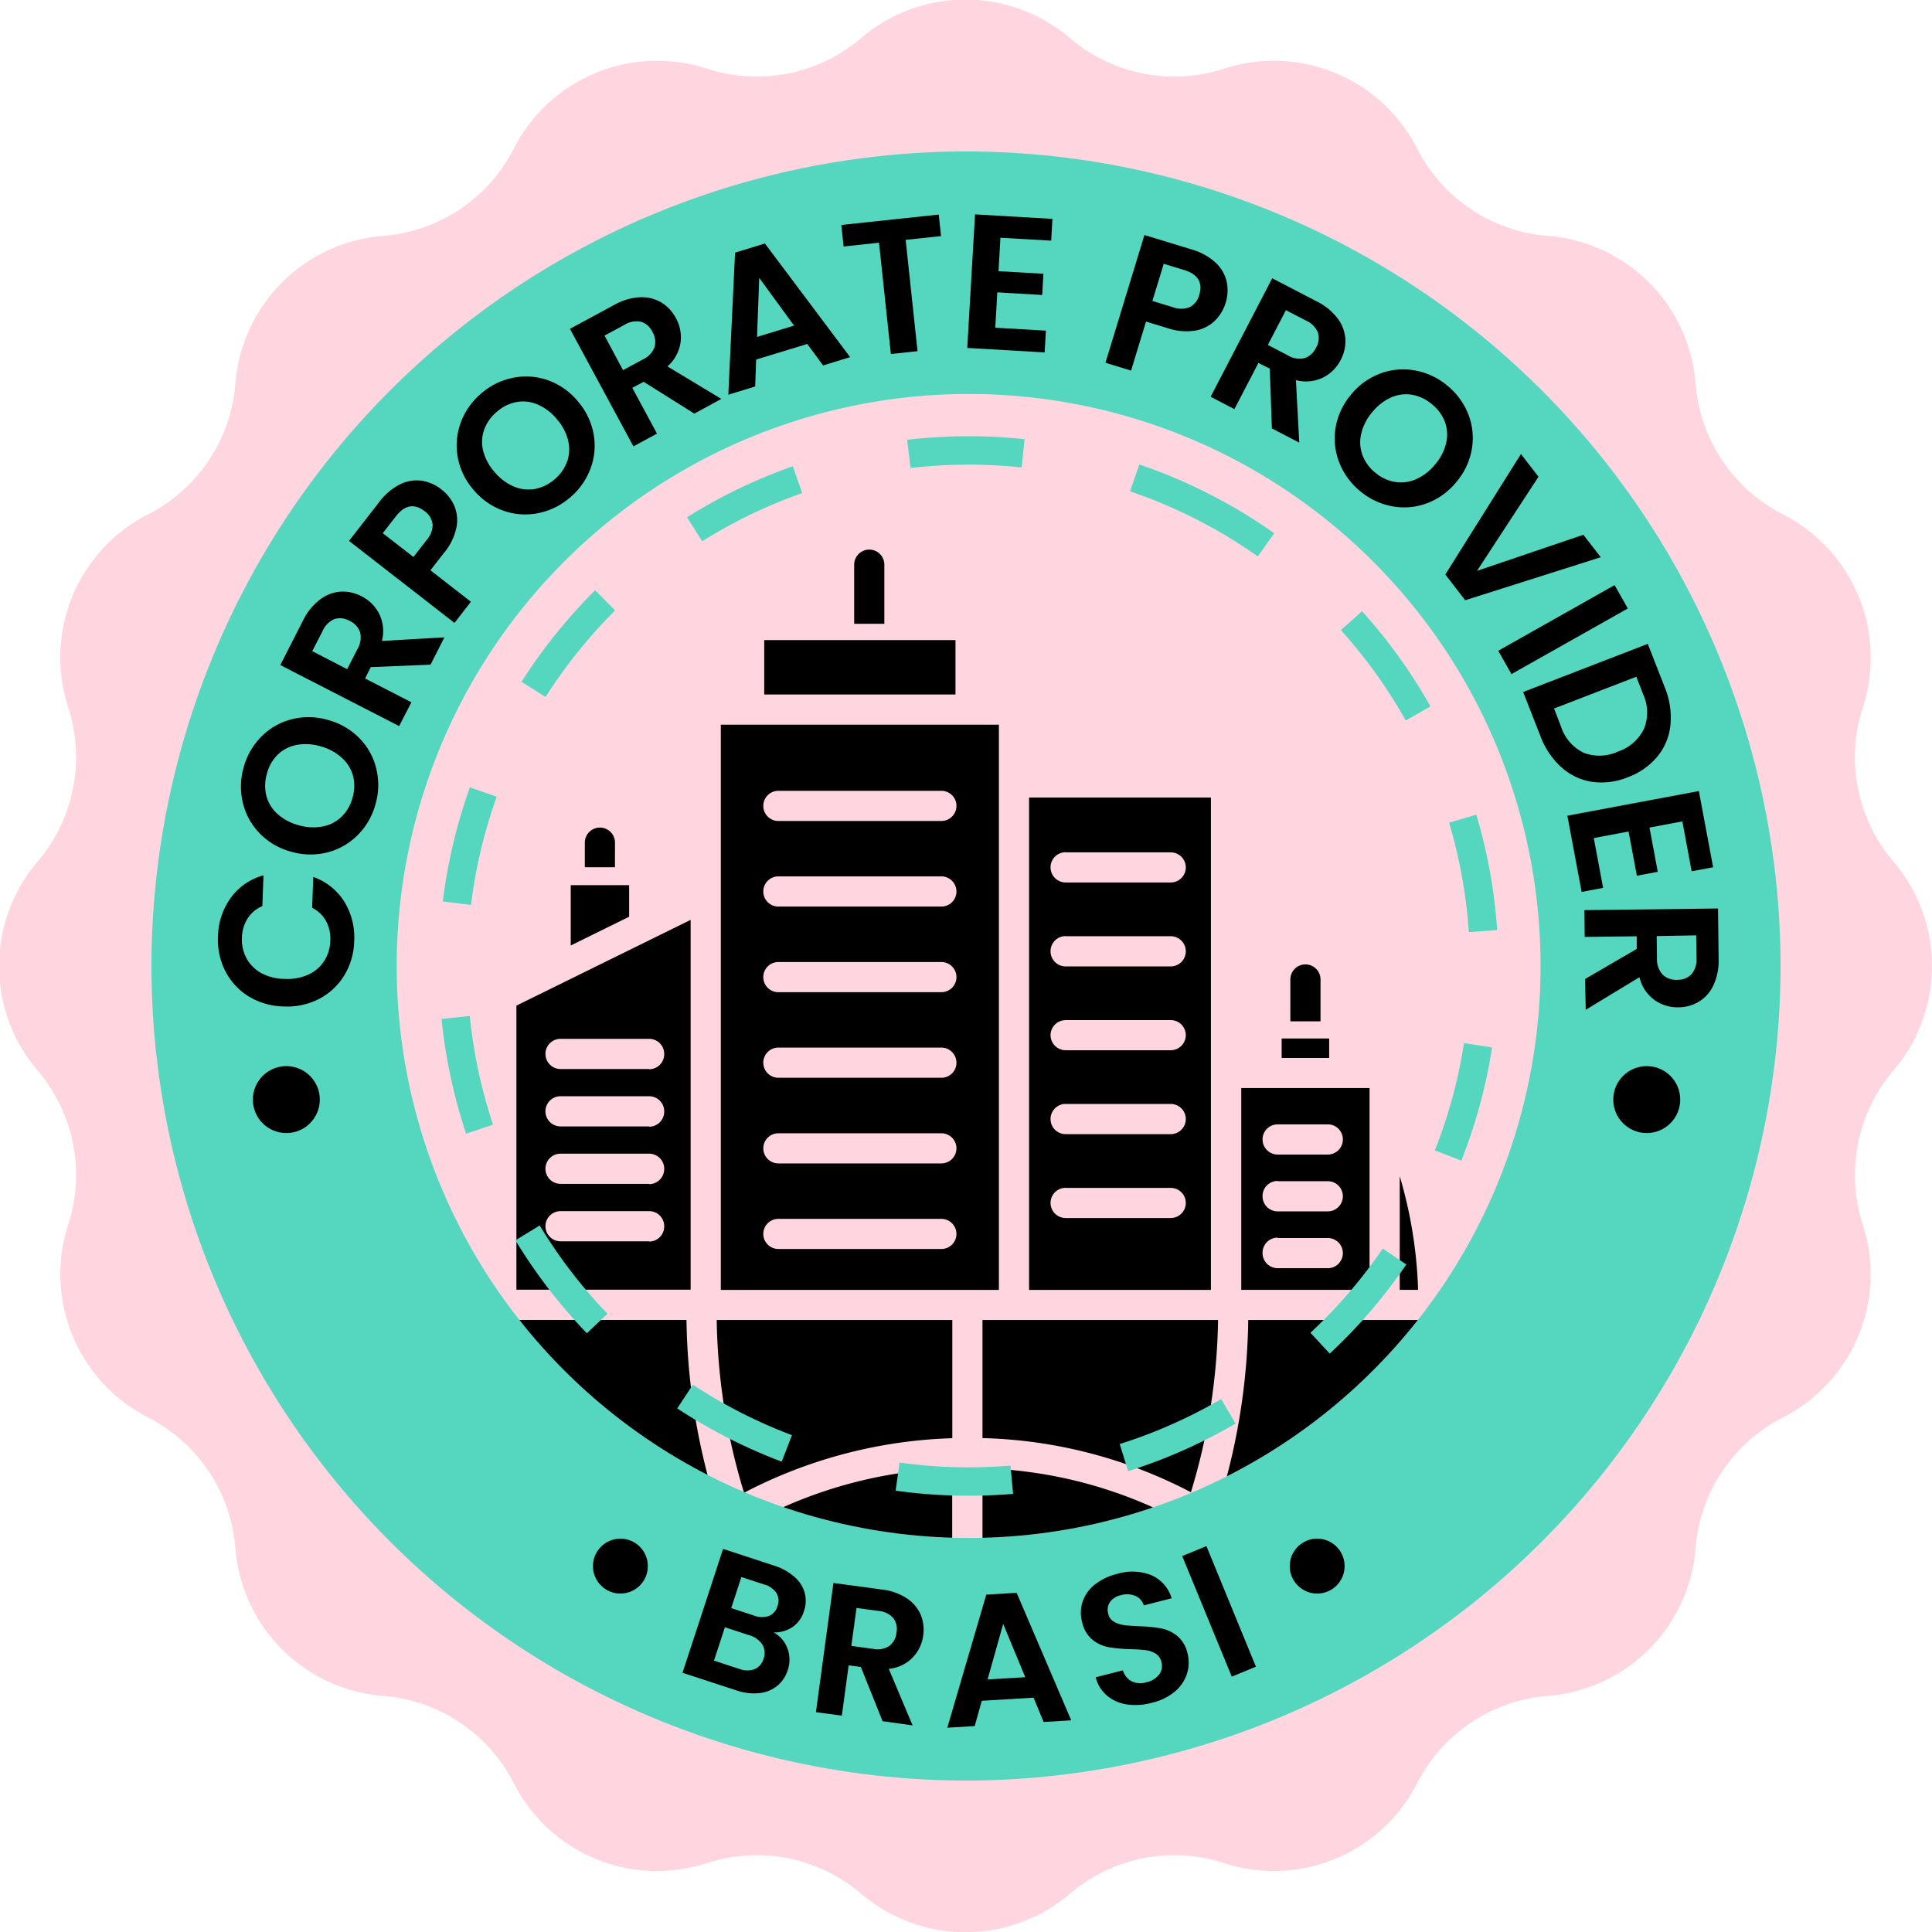 <svg id="Corporate_Provider" data-name="Corporate Provider" xmlns="http://www.w3.org/2000/svg" xmlns:xlink="http://www.w3.org/1999/xlink" width="34" height="34" viewBox="0 0 34 34">
  <defs>
    <clipPath id="clip-path">
      <ellipse id="Ellipse_157" data-name="Ellipse 157" cx="10.066" cy="10.065" rx="10.066" ry="10.065" transform="translate(0 19.774) rotate(-79.189)" fill="none"/>
    </clipPath>
  </defs>
  <ellipse id="Ellipse_155" data-name="Ellipse 155" cx="14.841" cy="14.841" rx="14.841" ry="14.841" transform="translate(2.206 2.144)" fill="#55d6be"/>
  <ellipse id="Ellipse_156" data-name="Ellipse 156" cx="10.066" cy="10.065" rx="10.066" ry="10.065" transform="translate(5.272 24.999) rotate(-79.189)" fill="#ffd6e0"/>
  <g id="Group_38094" data-name="Group 38094" transform="translate(5.272 5.225)">
    <g id="Group_38093" data-name="Group 38093" transform="translate(0 0)" clip-path="url(#clip-path)">
      <g id="Group_38092" data-name="Group 38092" transform="translate(3.816 4.447)">
        <path id="Path_5147" data-name="Path 5147" d="M-990.138,1019.876a.266.266,0,0,0-.266.266v1.04h.531v-1.04A.265.265,0,0,0-990.138,1019.876Z" transform="translate(996.348 -1019.876)"/>
        <path id="Path_5148" data-name="Path 5148" d="M-964.085,1044.654a.265.265,0,0,0-.265.266v.736h.531v-.736A.265.265,0,0,0-964.085,1044.654Z" transform="translate(977.97 -1037.354)"/>
        <path id="Path_5149" data-name="Path 5149" d="M-1005.958,1036.745a.266.266,0,0,0-.266-.265.265.265,0,0,0-.265.265h0v.433h.53Z" transform="translate(1007.693 -1031.588)"/>
        <path id="Path_5150" data-name="Path 5150" d="M-967.282,1055.591h2.258v-3.551h-2.258Zm.64-2.912h.883a.265.265,0,0,1,.265.265.265.265,0,0,1-.265.266h-.883a.266.266,0,0,1-.265-.266A.265.265,0,0,1-966.642,1052.679Zm0,1h.883a.265.265,0,0,1,.265.266.265.265,0,0,1-.265.265h-.883a.265.265,0,0,1-.265-.265A.265.265,0,0,1-966.642,1053.675Zm0,1h.883a.266.266,0,0,1,.265.266.265.265,0,0,1-.265.265h-.883a.266.266,0,0,1-.265-.265A.266.266,0,0,1-966.642,1054.672Z" transform="translate(980.038 -1042.564)"/>
        <rect id="Rectangle_659" data-name="Rectangle 659" width="0.836" height="0.342" transform="translate(13.467 8.604)"/>
        <path id="Path_5151" data-name="Path 5151" d="M-1006.306,1039.917h-1.028v1.062l1.028-.506Z" transform="translate(1008.29 -1034.012)"/>
        <rect id="Rectangle_660" data-name="Rectangle 660" width="3.366" height="0.958" transform="translate(4.361 1.592)"/>
        <path id="Path_5152" data-name="Path 5152" d="M-982.74,1067.972a8.345,8.345,0,0,1,3.668.953,10.913,10.913,0,0,0,.478-3.031h-4.146Z" transform="translate(990.942 -1052.336)"/>
        <path id="Path_5153" data-name="Path 5153" d="M-993.475,1030.333h-4.894v9.947h4.894Zm-1.013,9.227h-2.868a.265.265,0,0,1-.265-.265.265.265,0,0,1,.265-.265h2.868a.266.266,0,0,1,.266.265.265.265,0,0,1-.266.265Zm0-1.506h-2.868a.265.265,0,0,1-.265-.265.265.265,0,0,1,.265-.265h2.868a.265.265,0,0,1,.266.265.266.266,0,0,1-.266.265Zm0-1.507h-2.868a.265.265,0,0,1-.265-.265.265.265,0,0,1,.265-.266h2.868a.266.266,0,0,1,.266.266.265.265,0,0,1-.266.265Zm0-1.506h-2.868a.265.265,0,0,1-.265-.265.265.265,0,0,1,.265-.266h2.868a.266.266,0,0,1,.266.266.266.266,0,0,1-.266.265Zm0-1.507h-2.868a.265.265,0,0,1-.265-.265.265.265,0,0,1,.265-.266h2.868a.266.266,0,0,1,.266.266.265.265,0,0,1-.266.265Zm0-1.506h-2.868a.265.265,0,0,1-.265-.266.265.265,0,0,1,.265-.265h2.868a.265.265,0,0,1,.266.265.266.266,0,0,1-.266.266Z" transform="translate(1001.966 -1027.252)"/>
        <path id="Path_5154" data-name="Path 5154" d="M-979.956,1043.347h3.2v-8.665h-3.2Zm.644-7.7h1.849a.265.265,0,0,1,.265.265.265.265,0,0,1-.265.265h-1.849a.266.266,0,0,1-.266-.265A.265.265,0,0,1-979.312,1035.645Zm0,1.476h1.849a.265.265,0,0,1,.265.266.265.265,0,0,1-.265.265h-1.849a.265.265,0,0,1-.266-.265A.265.265,0,0,1-979.312,1037.121Zm0,1.476h1.849a.265.265,0,0,1,.265.265.265.265,0,0,1-.265.265h-1.849a.265.265,0,0,1-.266-.265A.265.265,0,0,1-979.312,1038.6Zm0,1.476h1.849a.265.265,0,0,1,.265.266.265.265,0,0,1-.265.265h-1.849a.265.265,0,0,1-.266-.265A.266.266,0,0,1-979.312,1040.074Zm0,1.477h1.849a.265.265,0,0,1,.265.265.265.265,0,0,1-.265.265h-1.849a.266.266,0,0,1-.266-.265A.265.265,0,0,1-979.312,1041.551Z" transform="translate(988.978 -1030.319)"/>
        <path id="Path_5155" data-name="Path 5155" d="M-1007.033,1069.2a11.385,11.385,0,0,1-.539-3.307h-2.988a7.9,7.9,0,0,0,1.771,4.731A8.444,8.444,0,0,1-1007.033,1069.2Z" transform="translate(1010.565 -1052.336)"/>
        <path id="Path_5156" data-name="Path 5156" d="M-957.816,1057.3v2h.323A7.865,7.865,0,0,0-957.816,1057.3Z" transform="translate(973.361 -1046.273)"/>
        <path id="Path_5157" data-name="Path 5157" d="M-974.506,1080.148a7.845,7.845,0,0,0-1.587-1.322,8.092,8.092,0,0,1-2.836,3.739A7.932,7.932,0,0,0-974.506,1080.148Z" transform="translate(988.254 -1061.458)"/>
        <path id="Path_5158" data-name="Path 5158" d="M-966.929,1070.624a7.9,7.9,0,0,0,1.769-4.73h-2.988a11.387,11.387,0,0,1-.536,3.3A8.366,8.366,0,0,1-966.929,1070.624Z" transform="translate(981.027 -1052.336)"/>
        <path id="Path_5159" data-name="Path 5159" d="M-994.468,1067.974v-2.08h-4.146a10.887,10.887,0,0,0,.481,3.04A8.453,8.453,0,0,1-994.468,1067.974Z" transform="translate(1002.139 -1052.336)"/>
        <path id="Path_5160" data-name="Path 5160" d="M-998.941,1082.584a8.088,8.088,0,0,1-2.833-3.731,7.912,7.912,0,0,0-1.59,1.315A7.928,7.928,0,0,0-998.941,1082.584Z" transform="translate(1005.489 -1061.477)"/>
        <path id="Path_5161" data-name="Path 5161" d="M-1007.511,1042l-3.066,1.509v5h3.066Zm-.73,5.657h-1.559a.266.266,0,0,1-.266-.266.266.266,0,0,1,.266-.265h1.559a.265.265,0,0,1,.265.265A.265.265,0,0,1-1008.241,1047.661Zm0-1.011h-1.559a.266.266,0,0,1-.266-.266.265.265,0,0,1,.266-.265h1.559a.265.265,0,0,1,.265.265A.266.266,0,0,1-1008.241,1046.651Zm0-1.011h-1.559a.265.265,0,0,1-.266-.265.265.265,0,0,1,.266-.266h1.559a.265.265,0,0,1,.265.266A.265.265,0,0,1-1008.241,1045.64Zm0-1.01h-1.559a.266.266,0,0,1-.266-.266.265.265,0,0,1,.266-.265h1.559a.265.265,0,0,1,.265.265A.265.265,0,0,1-1008.241,1044.629Z" transform="translate(1010.577 -1035.484)"/>
        <path id="Path_5162" data-name="Path 5162" d="M-979.247,1075.68a7.828,7.828,0,0,0-3.493-.931v5A7.388,7.388,0,0,0-979.247,1075.68Z" transform="translate(990.942 -1058.582)"/>
        <path id="Path_5163" data-name="Path 5163" d="M-992.9,1074.755a7.921,7.921,0,0,0-3.491.937,7.388,7.388,0,0,0,3.491,4.062Z" transform="translate(1000.569 -1058.586)"/>
      </g>
    </g>
  </g>
  <g id="Group_38097" data-name="Group 38097" transform="translate(5.192 5.145)">
    <g id="Group_38096" data-name="Group 38096" transform="translate(0 0)">
      <g id="Group_38095" data-name="Group 38095" transform="translate(0)">
        <ellipse id="Ellipse_158" data-name="Ellipse 158" cx="9.073" cy="9.073" rx="9.073" ry="9.073" transform="translate(0 16.765) rotate(-67.5)" fill="none" stroke="#55d6be" stroke-miterlimit="10" stroke-width="0.5" stroke-dasharray="2.015 2.015"/>
      </g>
    </g>
  </g>
  <g id="Group_38099" data-name="Group 38099" transform="translate(3.835 3.773)">
    <g id="Group_38098" data-name="Group 38098">
      <path id="Path_5164" data-name="Path 5164" d="M-1027.863,1041.462a1.117,1.117,0,0,1-.411-.443,1.209,1.209,0,0,1-.131-.613,1.2,1.2,0,0,1,.227-.682,1.055,1.055,0,0,1,.574-.394l-.02.542a.563.563,0,0,0-.26.218.67.67,0,0,0-.1.336.7.7,0,0,0,.083.368.657.657,0,0,0,.262.259.892.892,0,0,0,.408.1.89.89,0,0,0,.412-.074.649.649,0,0,0,.282-.239.7.7,0,0,0,.109-.362.657.657,0,0,0-.074-.341.572.572,0,0,0-.246-.236l.02-.542a1.047,1.047,0,0,1,.545.433,1.2,1.2,0,0,1,.175.7,1.212,1.212,0,0,1-.175.6,1.121,1.121,0,0,1-.441.412,1.219,1.219,0,0,1-.625.134A1.23,1.23,0,0,1-1027.863,1041.462Z" transform="translate(1028.406 -1027.699)"/>
      <path id="Path_5165" data-name="Path 5165" d="M-1024.964,1031.948a1.156,1.156,0,0,1-.53.309,1.205,1.205,0,0,1-.642-.008,1.2,1.2,0,0,1-.554-.318,1.155,1.155,0,0,1-.3-.535,1.221,1.221,0,0,1,.01-.625,1.22,1.22,0,0,1,.31-.546,1.146,1.146,0,0,1,.529-.306,1.2,1.2,0,0,1,.638.008,1.214,1.214,0,0,1,.557.318,1.144,1.144,0,0,1,.3.534,1.217,1.217,0,0,1-.01.626A1.216,1.216,0,0,1-1024.964,1031.948Zm-.091-1.041a.661.661,0,0,0-.2-.316.9.9,0,0,0-.376-.2.9.9,0,0,0-.422-.021.649.649,0,0,0-.328.172.729.729,0,0,0-.189.336.742.742,0,0,0-.008.388.647.647,0,0,0,.195.316.892.892,0,0,0,.375.2.9.9,0,0,0,.423.021.652.652,0,0,0,.332-.173.723.723,0,0,0,.192-.337A.722.722,0,0,0-1025.055,1030.906Z" transform="translate(1027.431 -1021.032)"/>
      <path id="Path_5166" data-name="Path 5166" d="M-1022.037,1023.662l-1.052.043-.1.2.815.419-.216.419-2.091-1.074.4-.785a1.026,1.026,0,0,1,.3-.369.671.671,0,0,1,.362-.138.715.715,0,0,1,.369.082.7.7,0,0,1,.311.312.694.694,0,0,1,.046.474l1.1-.064Zm-1.468.079.18-.35a.4.4,0,0,0,.048-.3.344.344,0,0,0-.186-.2.33.33,0,0,0-.266-.031.4.4,0,0,0-.21.214l-.18.35Z" transform="translate(1025.779 -1015.738)"/>
      <path id="Path_5167" data-name="Path 5167" d="M-1018.72,1016.185a.651.651,0,0,1,.038.384,1.011,1.011,0,0,1-.215.441l-.242.311.712.554-.289.372-1.856-1.443.531-.683a1.052,1.052,0,0,1,.36-.309.661.661,0,0,1,.381-.068.732.732,0,0,1,.354.154A.724.724,0,0,1-1018.72,1016.185Zm-.382.324a.328.328,0,0,0-.14-.228q-.271-.211-.506.092l-.23.295.54.419.229-.295A.407.407,0,0,0-1019.1,1016.508Z" transform="translate(1022.879 -1011.058)"/>
      <path id="Path_5168" data-name="Path 5168" d="M-1012.71,1011.935a1.161,1.161,0,0,1-.612-.044,1.2,1.2,0,0,1-.526-.369,1.191,1.191,0,0,1-.277-.575,1.157,1.157,0,0,1,.055-.61,1.219,1.219,0,0,1,.361-.511,1.215,1.215,0,0,1,.564-.275,1.146,1.146,0,0,1,.609.045,1.2,1.2,0,0,1,.522.367,1.213,1.213,0,0,1,.28.577,1.142,1.142,0,0,1-.054.609,1.217,1.217,0,0,1-.361.511A1.222,1.222,0,0,1-1012.71,1011.935Zm.512-.911a.657.657,0,0,0,.015-.372.9.9,0,0,0-.2-.375.893.893,0,0,0-.337-.255.644.644,0,0,0-.368-.043.725.725,0,0,0-.346.17.734.734,0,0,0-.225.315.643.643,0,0,0-.019.371.9.9,0,0,0,.2.373.9.9,0,0,0,.338.257.658.658,0,0,0,.372.044.729.729,0,0,0,.348-.17A.714.714,0,0,0-1012.2,1011.024Z" transform="translate(1018.345 -1006.677)"/>
      <path id="Path_5169" data-name="Path 5169" d="M-1005.18,1006.848l-.892-.56-.2.106.435.806-.415.224-1.117-2.068.776-.419a1.028,1.028,0,0,1,.455-.137.683.683,0,0,1,.376.091.712.712,0,0,1,.258.276.7.7,0,0,1,.081.433.692.692,0,0,1-.23.417l.948.572Zm-1.255-.765.347-.187a.393.393,0,0,0,.208-.218.342.342,0,0,0-.039-.271.328.328,0,0,0-.2-.176.4.4,0,0,0-.294.057l-.347.187Z" transform="translate(1013.564 -1003.342)"/>
      <path id="Path_5170" data-name="Path 5170" d="M-996.52,1003.364l-.9.274-.017.474-.473.145.119-2.5.525-.161,1.5,2-.476.146Zm-.233-.323-.613-.84-.038,1.039Z" transform="translate(1006.892 -1001.084)"/>
      <path id="Path_5171" data-name="Path 5171" d="M-989.456,999.861l.041.379-.623.066.209,1.959-.469.05-.209-1.959-.623.067-.04-.379Z" transform="translate(1002.141 -999.858)"/>
      <path id="Path_5172" data-name="Path 5172" d="M-983.066,1000.264l-.034.588.79.046-.021.373-.79-.046-.036.622.891.052-.022.383-1.362-.079.137-2.35,1.362.079-.022.383Z" transform="translate(996.837 -999.853)"/>
      <path id="Path_5173" data-name="Path 5173" d="M-973.47,1002.593a.658.658,0,0,1-.345.173,1.021,1.021,0,0,1-.489-.044l-.377-.115-.263.863-.451-.138.686-2.248.828.253a1.046,1.046,0,0,1,.417.226.658.658,0,0,1,.2.332.729.729,0,0,1-.017.386A.734.734,0,0,1-973.47,1002.593Zm-.439-.241a.33.33,0,0,0,.164-.212q.1-.329-.267-.441l-.357-.109-.2.654.357.109A.409.409,0,0,0-973.909,1002.351Z" transform="translate(991.014 -1000.721)"/>
      <path id="Path_5174" data-name="Path 5174" d="M-968.029,1006.3l-.037-1.052-.2-.1-.423.813-.418-.218,1.084-2.085.783.407a1.023,1.023,0,0,1,.368.3.669.669,0,0,1,.136.363.705.705,0,0,1-.083.369.7.7,0,0,1-.313.31.693.693,0,0,1-.474.044l.059,1.1Zm-.071-1.469.349.182a.393.393,0,0,0,.3.05.346.346,0,0,0,.2-.185.33.33,0,0,0,.032-.266.4.4,0,0,0-.213-.211l-.35-.182Z" transform="translate(986.577 -1002.534)"/>
      <path id="Path_5175" data-name="Path 5175" d="M-961.62,1010.748a1.158,1.158,0,0,1-.064-.609,1.207,1.207,0,0,1,.272-.583,1.193,1.193,0,0,1,.518-.373,1.148,1.148,0,0,1,.611-.052,1.215,1.215,0,0,1,.566.267,1.219,1.219,0,0,1,.37.507,1.15,1.15,0,0,1,.061.608,1.2,1.2,0,0,1-.271.578,1.21,1.21,0,0,1-.519.377,1.144,1.144,0,0,1-.61.053,1.222,1.222,0,0,1-.566-.267A1.226,1.226,0,0,1-961.62,1010.748Zm.986.345a.656.656,0,0,0,.369-.05.9.9,0,0,0,.334-.261.884.884,0,0,0,.193-.376.646.646,0,0,0-.022-.37.726.726,0,0,0-.228-.311.741.741,0,0,0-.349-.167.645.645,0,0,0-.369.047.9.9,0,0,0-.333.26.9.9,0,0,0-.194.378.657.657,0,0,0,.021.374.718.718,0,0,0,.228.313A.715.715,0,0,0-960.634,1011.093Z" transform="translate(981.353 -1006.384)"/>
      <path id="Path_5176" data-name="Path 5176" d="M-952.36,1015.982l-2.386.757-.35-.453,1.331-2.12.309.4-1.082,1.656,1.871-.635Z" transform="translate(976.696 -1009.949)"/>
      <path id="Path_5177" data-name="Path 5177" d="M-949.649,1022.4l-2.048,1.155-.232-.411,2.047-1.155Z" transform="translate(974.461 -1015.465)"/>
      <path id="Path_5178" data-name="Path 5178" d="M-947.842,1026.932a1.037,1.037,0,0,1-.228.554,1.231,1.231,0,0,1-.524.367,1.215,1.215,0,0,1-.632.079,1.04,1.04,0,0,1-.538-.258,1.4,1.4,0,0,1-.37-.556l-.3-.766,2.193-.847.3.767A1.4,1.4,0,0,1-947.842,1026.932Zm-1.53.488a.771.771,0,0,0,.6-.017.787.787,0,0,0,.463-.4.763.763,0,0,0-.013-.609l-.12-.311-1.448.56.12.311A.776.776,0,0,0-949.371,1027.42Z" transform="translate(973.404 -1017.947)"/>
      <path id="Path_5179" data-name="Path 5179" d="M-945.776,1034.831l-.579.109.146.778-.368.069-.146-.778-.612.115.164.877-.378.071-.251-1.341,2.314-.434.251,1.341-.378.071Z" transform="translate(971.548 -1024.149)"/>
      <path id="Path_5180" data-name="Path 5180" d="M-946.78,1042.552l.909-.53,0-.222-.916.011-.005-.471,2.351-.029.011.882a1.034,1.034,0,0,1-.09.466.668.668,0,0,1-.256.291.705.705,0,0,1-.364.1.7.7,0,0,1-.421-.13.688.688,0,0,1-.262-.4l-.946.574Zm1.26-.756.005.394a.393.393,0,0,0,.1.285.346.346,0,0,0,.259.091.33.33,0,0,0,.25-.1.4.4,0,0,0,.086-.288l-.005-.394Z" transform="translate(970.84 -1029.096)"/>
    </g>
  </g>
  <path id="Path_5181" data-name="Path 5181" d="M-1008.1,1002.21a2.83,2.83,0,0,1-.54-2.712h0a2.83,2.83,0,0,0-1.406-3.4h0a2.829,2.829,0,0,1-1.536-2.3,2.83,2.83,0,0,0-2.6-2.6h0a2.828,2.828,0,0,1-2.3-1.536h0a2.83,2.83,0,0,0-3.4-1.406,2.829,2.829,0,0,1-2.711-.539h0a2.83,2.83,0,0,0-3.675,0h0a2.83,2.83,0,0,1-2.712.539,2.83,2.83,0,0,0-3.4,1.406h0a2.827,2.827,0,0,1-2.3,1.536h0a2.831,2.831,0,0,0-2.6,2.6,2.828,2.828,0,0,1-1.536,2.3h0a2.83,2.83,0,0,0-1.406,3.4h0a2.83,2.83,0,0,1-.539,2.712,2.829,2.829,0,0,0,0,3.675,2.83,2.83,0,0,1,.539,2.712,2.83,2.83,0,0,0,1.406,3.395,2.829,2.829,0,0,1,1.536,2.3,2.83,2.83,0,0,0,2.6,2.6h0a2.829,2.829,0,0,1,2.3,1.536,2.83,2.83,0,0,0,3.4,1.406h0a2.83,2.83,0,0,1,2.712.539h0a2.831,2.831,0,0,0,3.675,0h0a2.829,2.829,0,0,1,2.711-.539h0a2.83,2.83,0,0,0,3.4-1.406,2.83,2.83,0,0,1,2.3-1.536h0a2.83,2.83,0,0,0,2.6-2.6,2.83,2.83,0,0,1,1.536-2.3,2.83,2.83,0,0,0,1.406-3.395,2.83,2.83,0,0,1,.54-2.712A2.83,2.83,0,0,0-1008.1,1002.21Zm-16.322,16.172a14.351,14.351,0,0,1-14.335-14.335,14.352,14.352,0,0,1,14.335-14.335,14.351,14.351,0,0,1,14.335,14.335A14.351,14.351,0,0,1-1024.422,1018.382Z" transform="translate(1041.422 -987.047)" fill="#ffd6e0"/>
  <ellipse id="Ellipse_159" data-name="Ellipse 159" cx="0.589" cy="0.589" rx="0.589" ry="0.589" transform="translate(4.45 18.762)"/>
  <ellipse id="Ellipse_160" data-name="Ellipse 160" cx="0.483" cy="0.483" rx="0.483" ry="0.483" transform="translate(10.435 27.078)"/>
  <ellipse id="Ellipse_161" data-name="Ellipse 161" cx="0.483" cy="0.483" rx="0.483" ry="0.483" transform="translate(22.697 27.078)"/>
  <ellipse id="Ellipse_162" data-name="Ellipse 162" cx="0.589" cy="0.589" rx="0.589" ry="0.589" transform="translate(28.391 18.762)"/>
  <g id="Group_38102" data-name="Group 38102" transform="translate(12.012 27.209)">
    <g id="Group_38101" data-name="Group 38101">
      <g id="Group_38100" data-name="Group 38100">
        <path id="Path_5182" data-name="Path 5182" d="M-998.807,1081.313a.567.567,0,0,1,.006.383.581.581,0,0,1-.187.279.594.594,0,0,1-.316.126.951.951,0,0,1-.409-.051l-.94-.307.714-2.18.9.295a.985.985,0,0,1,.359.2.573.573,0,0,1,.178.28.55.55,0,0,1-.013.318.524.524,0,0,1-.206.285.573.573,0,0,1-.329.092A.516.516,0,0,1-998.807,1081.313Zm-.579.367a.276.276,0,0,0,.159-.183.287.287,0,0,0-.022-.251.4.4,0,0,0-.227-.163l-.431-.141-.192.587.44.144A.389.389,0,0,0-999.385,1081.68Zm-.41-1.075.4.131a.383.383,0,0,0,.263.008.261.261,0,0,0,.151-.174.266.266,0,0,0-.018-.231.383.383,0,0,0-.217-.15l-.4-.131Z" transform="translate(1000.652 -1079.514)"/>
        <path id="Path_5183" data-name="Path 5183" d="M-991.512,1084.032l-.382-.954-.215-.029-.12.885-.456-.061.308-2.273.853.115a1.006,1.006,0,0,1,.437.154.657.657,0,0,1,.245.288.693.693,0,0,1,.045.366.684.684,0,0,1-.185.388.674.674,0,0,1-.421.2l.419.995Zm-.55-1.325.381.052a.382.382,0,0,0,.289-.052.336.336,0,0,0,.125-.237.321.321,0,0,0-.058-.255.394.394,0,0,0-.265-.124l-.381-.052Z" transform="translate(995.032 -1080.951)"/>
        <path id="Path_5184" data-name="Path 5184" d="M-983.323,1084.028l-.911.055-.125.445-.482.029.686-2.342.534-.032.961,2.244-.486.029Zm-.146-.36-.389-.938-.274.977Z" transform="translate(989.5 -1081.361)"/>
        <path id="Path_5185" data-name="Path 5185" d="M-976.055,1083.266a.717.717,0,0,1-.353-.154.619.619,0,0,1-.2-.325l.478-.122a.319.319,0,0,0,.152.192.354.354,0,0,0,.261.018.383.383,0,0,0,.226-.137.252.252,0,0,0,.039-.219.234.234,0,0,0-.1-.147.445.445,0,0,0-.177-.062,2.686,2.686,0,0,0-.271-.017,2.839,2.839,0,0,1-.384-.036.638.638,0,0,1-.28-.129.548.548,0,0,1-.183-.31.617.617,0,0,1,.011-.369.65.65,0,0,1,.22-.3,1.032,1.032,0,0,1,.388-.182.913.913,0,0,1,.6.024.639.639,0,0,1,.356.406l-.49.125a.262.262,0,0,0-.145-.165.377.377,0,0,0-.259-.014.319.319,0,0,0-.192.12.25.25,0,0,0-.028.214.205.205,0,0,0,.1.133.467.467,0,0,0,.171.058c.065.009.154.017.268.021a2.684,2.684,0,0,1,.386.037.654.654,0,0,1,.284.131.546.546,0,0,1,.184.309.645.645,0,0,1-.008.354.676.676,0,0,1-.208.313.957.957,0,0,1-.4.2A1.081,1.081,0,0,1-976.055,1083.266Z" transform="translate(983.879 -1080.479)"/>
        <path id="Path_5186" data-name="Path 5186" d="M-970.381,1079.394l.871,2.122-.425.175-.872-2.122Z" transform="translate(979.6 -1079.394)"/>
      </g>
    </g>
  </g>
</svg>
